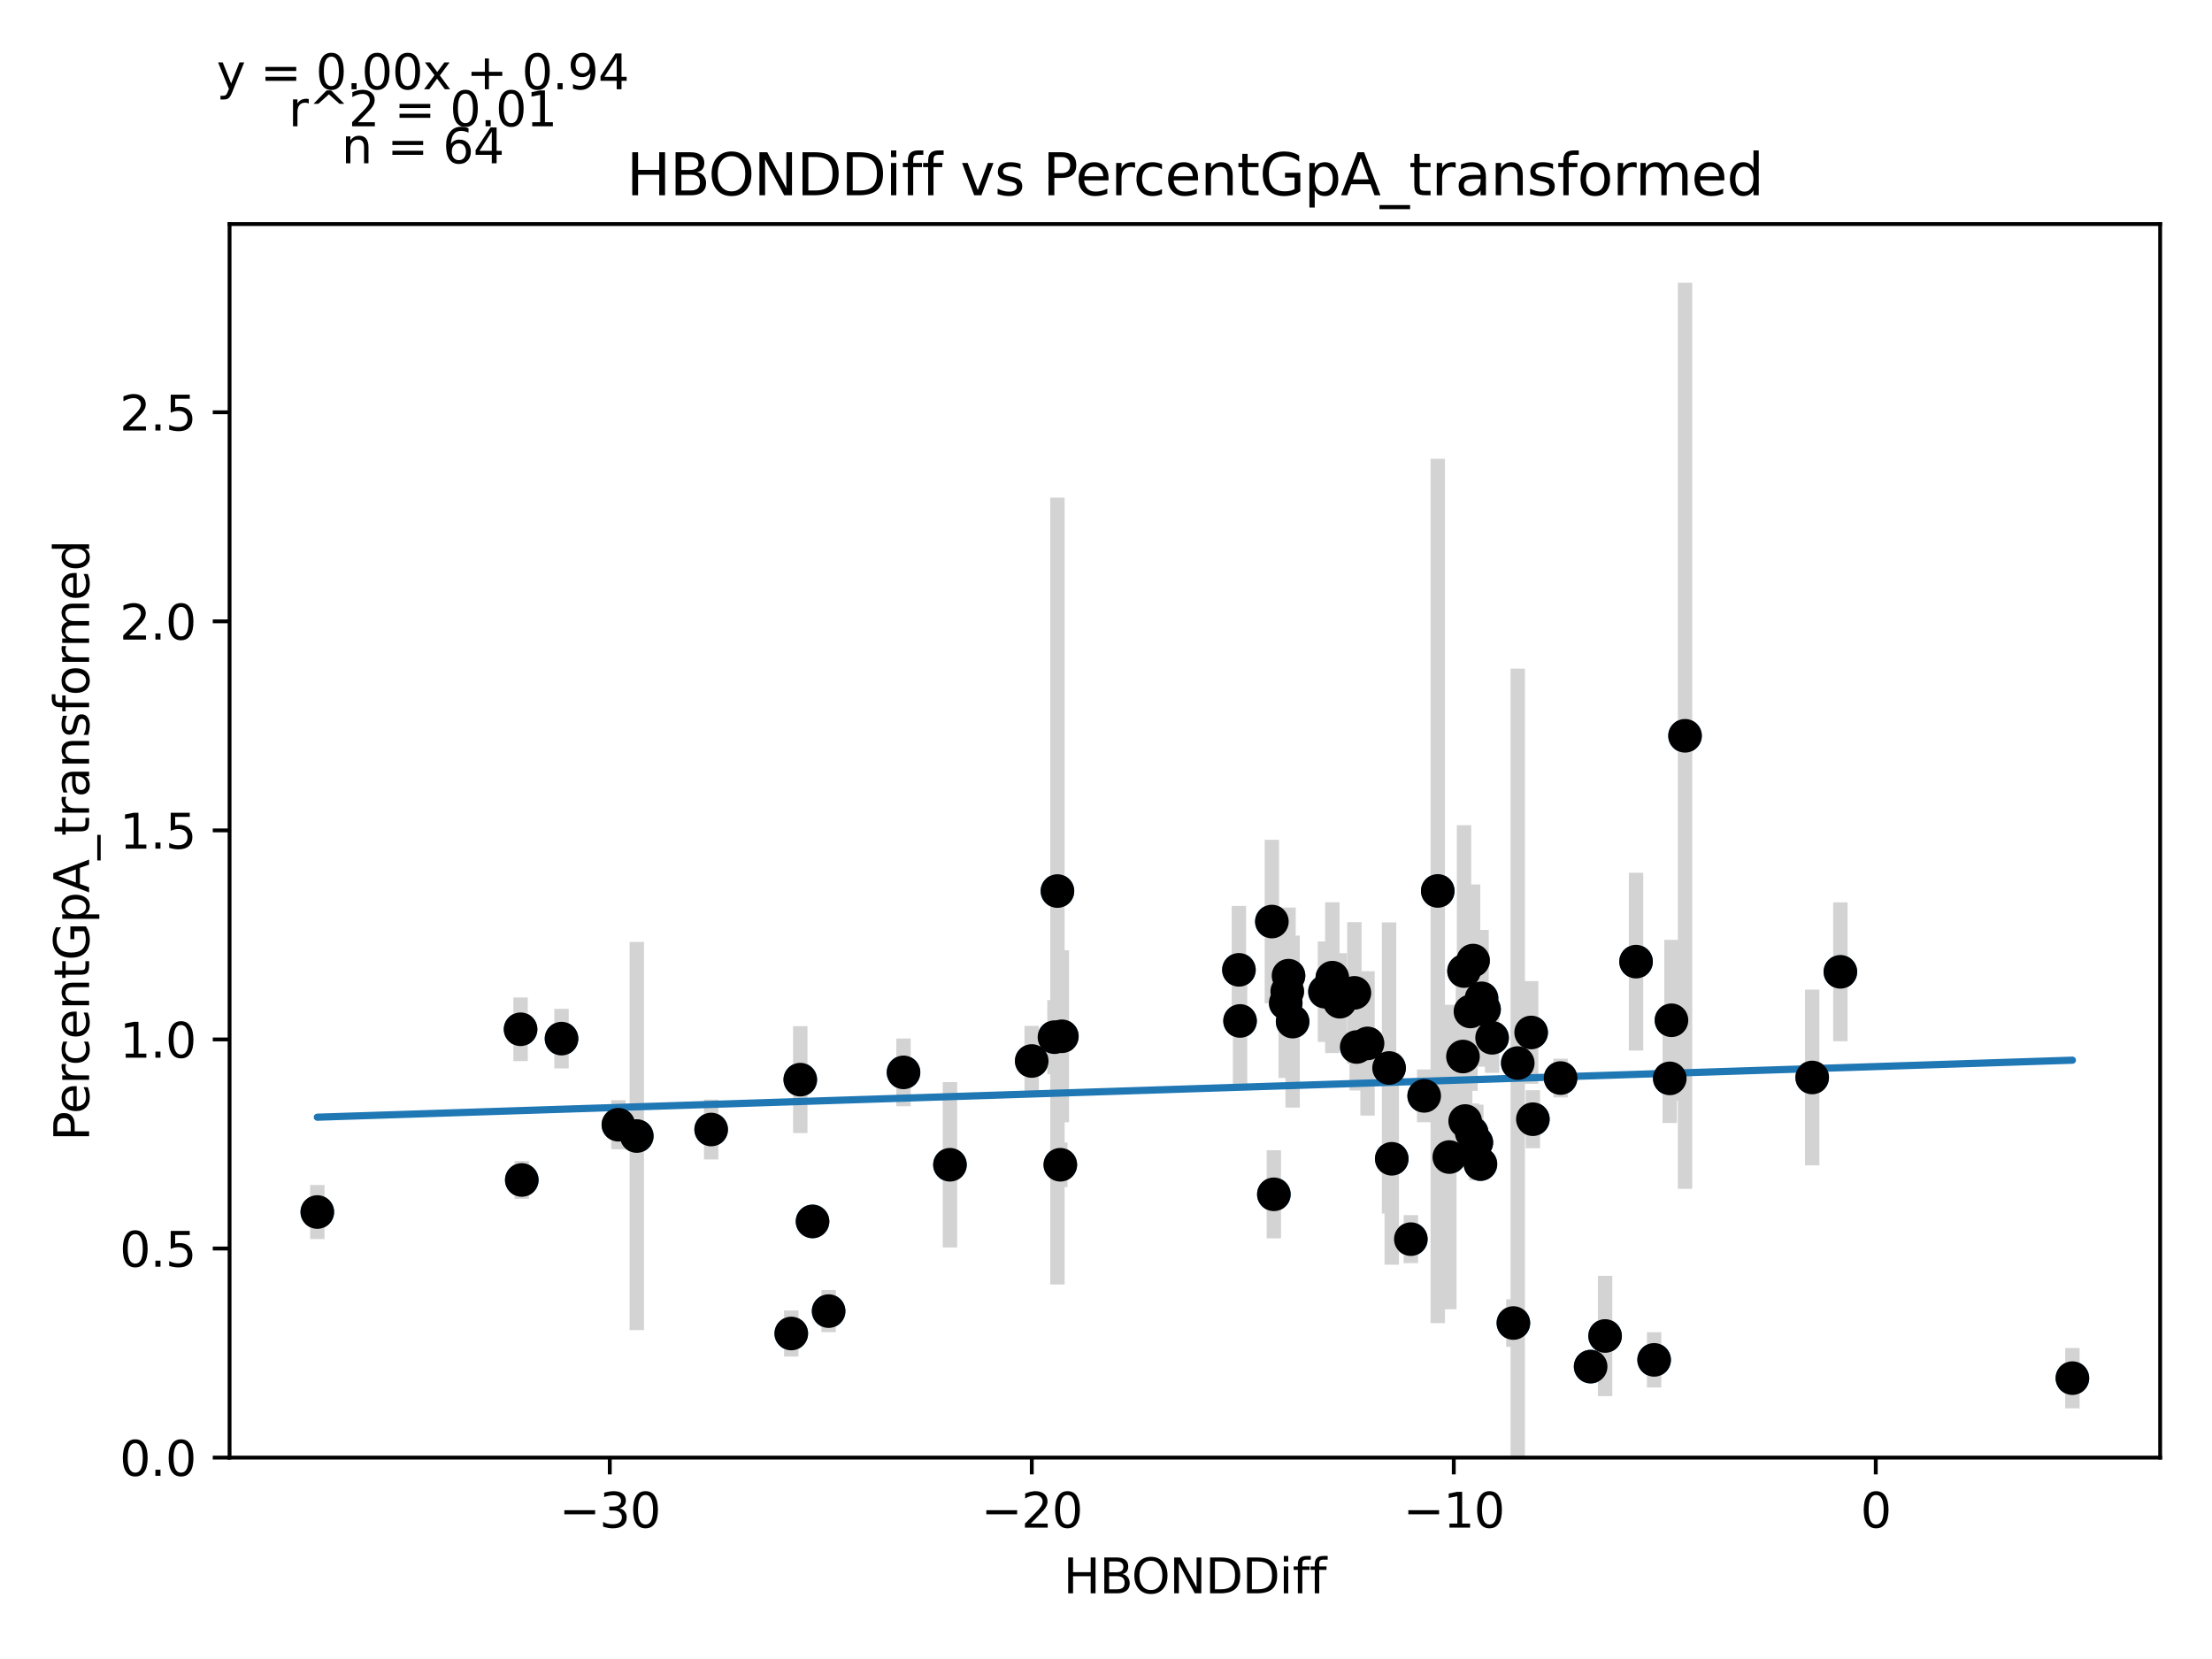 <?xml version="1.0" encoding="utf-8" standalone="no"?>
<!DOCTYPE svg PUBLIC "-//W3C//DTD SVG 1.1//EN"
  "http://www.w3.org/Graphics/SVG/1.1/DTD/svg11.dtd">
<svg xmlns:xlink="http://www.w3.org/1999/xlink" width="460.8pt" height="345.6pt" viewBox="0 0 460.8 345.6" xmlns="http://www.w3.org/2000/svg" version="1.1">
 <defs>
  <style type="text/css">*{stroke-linejoin: round; stroke-linecap: butt}</style>
 </defs>
 <g id="figure_1">
  <g id="patch_1">
   <path d="M 0 345.6 
L 460.8 345.6 
L 460.8 0 
L 0 0 
z
" style="fill: #ffffff"/>
  </g>
  <g id="axes_1">
   <g id="patch_2">
    <path d="M 47.821 303.64 
L 450 303.64 
L 450 46.674 
L 47.821 46.674 
z
" style="fill: #ffffff"/>
   </g>
   <g id="PathCollection_1">
    <defs>
     <path id="m1fd504f252" d="M 0 3 
C 0.796 3 1.559 2.684 2.121 2.121 
C 2.684 1.559 3 0.796 3 0 
C 3 -0.796 2.684 -1.559 2.121 -2.121 
C 1.559 -2.684 0.796 -3 0 -3 
C -0.796 -3 -1.559 -2.684 -2.121 -2.121 
C -2.684 -1.559 -3 -0.796 -3 0 
C -3 0.796 -2.684 1.559 -2.121 2.121 
C -1.559 2.684 -0.796 3 0 3 
z
" style="stroke: #1f77b4"/>
    </defs>
    <g clip-path="url(#p94ed668146)">
     <use xlink:href="#m1fd504f252" x="108.445" y="214.418" style="fill: #1f77b4; stroke: #1f77b4"/>
     <use xlink:href="#m1fd504f252" x="108.696" y="245.809" style="fill: #1f77b4; stroke: #1f77b4"/>
     <use xlink:href="#m1fd504f252" x="258.091" y="202.036" style="fill: #1f77b4; stroke: #1f77b4"/>
     <use xlink:href="#m1fd504f252" x="116.975" y="216.365" style="fill: #1f77b4; stroke: #1f77b4"/>
     <use xlink:href="#m1fd504f252" x="304.763" y="220.093" style="fill: #1f77b4; stroke: #1f77b4"/>
     <use xlink:href="#m1fd504f252" x="268.158" y="206.528" style="fill: #1f77b4; stroke: #1f77b4"/>
     <use xlink:href="#m1fd504f252" x="264.954" y="191.979" style="fill: #1f77b4; stroke: #1f77b4"/>
     <use xlink:href="#m1fd504f252" x="148.149" y="235.299" style="fill: #1f77b4; stroke: #1f77b4"/>
     <use xlink:href="#m1fd504f252" x="265.368" y="248.797" style="fill: #1f77b4; stroke: #1f77b4"/>
     <use xlink:href="#m1fd504f252" x="289.371" y="222.479" style="fill: #1f77b4; stroke: #1f77b4"/>
     <use xlink:href="#m1fd504f252" x="282.146" y="206.83" style="fill: #1f77b4; stroke: #1f77b4"/>
     <use xlink:href="#m1fd504f252" x="66.102" y="252.488" style="fill: #1f77b4; stroke: #1f77b4"/>
     <use xlink:href="#m1fd504f252" x="316.176" y="221.456" style="fill: #1f77b4; stroke: #1f77b4"/>
     <use xlink:href="#m1fd504f252" x="277.549" y="203.664" style="fill: #1f77b4; stroke: #1f77b4"/>
     <use xlink:href="#m1fd504f252" x="164.836" y="277.794" style="fill: #1f77b4; stroke: #1f77b4"/>
     <use xlink:href="#m1fd504f252" x="269.279" y="212.818" style="fill: #1f77b4; stroke: #1f77b4"/>
     <use xlink:href="#m1fd504f252" x="301.92" y="241.035" style="fill: #1f77b4; stroke: #1f77b4"/>
     <use xlink:href="#m1fd504f252" x="219.666" y="216.062" style="fill: #1f77b4; stroke: #1f77b4"/>
     <use xlink:href="#m1fd504f252" x="172.617" y="273.129" style="fill: #1f77b4; stroke: #1f77b4"/>
     <use xlink:href="#m1fd504f252" x="304.982" y="202.288" style="fill: #1f77b4; stroke: #1f77b4"/>
     <use xlink:href="#m1fd504f252" x="299.512" y="185.599" style="fill: #1f77b4; stroke: #1f77b4"/>
     <use xlink:href="#m1fd504f252" x="282.624" y="218.108" style="fill: #1f77b4; stroke: #1f77b4"/>
     <use xlink:href="#m1fd504f252" x="318.967" y="215.085" style="fill: #1f77b4; stroke: #1f77b4"/>
     <use xlink:href="#m1fd504f252" x="309.153" y="210.267" style="fill: #1f77b4; stroke: #1f77b4"/>
     <use xlink:href="#m1fd504f252" x="293.904" y="258.137" style="fill: #1f77b4; stroke: #1f77b4"/>
     <use xlink:href="#m1fd504f252" x="197.893" y="242.642" style="fill: #1f77b4; stroke: #1f77b4"/>
     <use xlink:href="#m1fd504f252" x="347.843" y="224.648" style="fill: #1f77b4; stroke: #1f77b4"/>
     <use xlink:href="#m1fd504f252" x="276.014" y="206.591" style="fill: #1f77b4; stroke: #1f77b4"/>
     <use xlink:href="#m1fd504f252" x="132.652" y="236.657" style="fill: #1f77b4; stroke: #1f77b4"/>
     <use xlink:href="#m1fd504f252" x="296.683" y="228.29" style="fill: #1f77b4; stroke: #1f77b4"/>
     <use xlink:href="#m1fd504f252" x="220.284" y="185.625" style="fill: #1f77b4; stroke: #1f77b4"/>
     <use xlink:href="#m1fd504f252" x="306.322" y="210.708" style="fill: #1f77b4; stroke: #1f77b4"/>
     <use xlink:href="#m1fd504f252" x="267.84" y="208.943" style="fill: #1f77b4; stroke: #1f77b4"/>
     <use xlink:href="#m1fd504f252" x="307.553" y="238.004" style="fill: #1f77b4; stroke: #1f77b4"/>
     <use xlink:href="#m1fd504f252" x="319.326" y="233.152" style="fill: #1f77b4; stroke: #1f77b4"/>
     <use xlink:href="#m1fd504f252" x="188.219" y="223.396" style="fill: #1f77b4; stroke: #1f77b4"/>
     <use xlink:href="#m1fd504f252" x="221.205" y="215.878" style="fill: #1f77b4; stroke: #1f77b4"/>
     <use xlink:href="#m1fd504f252" x="306.871" y="200.101" style="fill: #1f77b4; stroke: #1f77b4"/>
     <use xlink:href="#m1fd504f252" x="279.1" y="208.678" style="fill: #1f77b4; stroke: #1f77b4"/>
     <use xlink:href="#m1fd504f252" x="220.884" y="242.64" style="fill: #1f77b4; stroke: #1f77b4"/>
     <use xlink:href="#m1fd504f252" x="268.423" y="203.251" style="fill: #1f77b4; stroke: #1f77b4"/>
     <use xlink:href="#m1fd504f252" x="334.369" y="278.312" style="fill: #1f77b4; stroke: #1f77b4"/>
     <use xlink:href="#m1fd504f252" x="308.633" y="207.967" style="fill: #1f77b4; stroke: #1f77b4"/>
     <use xlink:href="#m1fd504f252" x="169.266" y="254.448" style="fill: #1f77b4; stroke: #1f77b4"/>
     <use xlink:href="#m1fd504f252" x="289.93" y="241.397" style="fill: #1f77b4; stroke: #1f77b4"/>
     <use xlink:href="#m1fd504f252" x="344.584" y="283.285" style="fill: #1f77b4; stroke: #1f77b4"/>
     <use xlink:href="#m1fd504f252" x="306.583" y="235.964" style="fill: #1f77b4; stroke: #1f77b4"/>
     <use xlink:href="#m1fd504f252" x="214.925" y="221.026" style="fill: #1f77b4; stroke: #1f77b4"/>
     <use xlink:href="#m1fd504f252" x="308.403" y="242.501" style="fill: #1f77b4; stroke: #1f77b4"/>
     <use xlink:href="#m1fd504f252" x="340.82" y="200.328" style="fill: #1f77b4; stroke: #1f77b4"/>
     <use xlink:href="#m1fd504f252" x="305.221" y="233.531" style="fill: #1f77b4; stroke: #1f77b4"/>
     <use xlink:href="#m1fd504f252" x="351.023" y="153.281" style="fill: #1f77b4; stroke: #1f77b4"/>
     <use xlink:href="#m1fd504f252" x="331.359" y="284.687" style="fill: #1f77b4; stroke: #1f77b4"/>
     <use xlink:href="#m1fd504f252" x="348.198" y="212.541" style="fill: #1f77b4; stroke: #1f77b4"/>
     <use xlink:href="#m1fd504f252" x="315.267" y="275.611" style="fill: #1f77b4; stroke: #1f77b4"/>
     <use xlink:href="#m1fd504f252" x="284.885" y="217.361" style="fill: #1f77b4; stroke: #1f77b4"/>
     <use xlink:href="#m1fd504f252" x="166.713" y="224.911" style="fill: #1f77b4; stroke: #1f77b4"/>
     <use xlink:href="#m1fd504f252" x="310.833" y="216.194" style="fill: #1f77b4; stroke: #1f77b4"/>
     <use xlink:href="#m1fd504f252" x="128.823" y="234.3" style="fill: #1f77b4; stroke: #1f77b4"/>
     <use xlink:href="#m1fd504f252" x="377.512" y="224.458" style="fill: #1f77b4; stroke: #1f77b4"/>
     <use xlink:href="#m1fd504f252" x="325.097" y="224.58" style="fill: #1f77b4; stroke: #1f77b4"/>
     <use xlink:href="#m1fd504f252" x="383.384" y="202.446" style="fill: #1f77b4; stroke: #1f77b4"/>
     <use xlink:href="#m1fd504f252" x="431.719" y="287.092" style="fill: #1f77b4; stroke: #1f77b4"/>
     <use xlink:href="#m1fd504f252" x="258.327" y="212.684" style="fill: #1f77b4; stroke: #1f77b4"/>
    </g>
   </g>
   <g id="matplotlib.axis_1">
    <g id="xtick_1">
     <g id="line2d_1">
      <defs>
       <path id="mb0828440a1" d="M 0 0 
L 0 3.5 
" style="stroke: #000000; stroke-width: 0.8"/>
      </defs>
      <g>
       <use xlink:href="#mb0828440a1" x="127.031" y="303.64" style="stroke: #000000; stroke-width: 0.8"/>
      </g>
     </g>
     <g id="text_1">
      <!-- −30 -->
      <g transform="translate(116.478 318.238)scale(0.1 -0.1)">
       <defs>
        <path id="DejaVuSans-2212" d="M 678 2272 
L 4684 2272 
L 4684 1741 
L 678 1741 
L 678 2272 
z
" transform="scale(0.016)"/>
        <path id="DejaVuSans-33" d="M 2597 2516 
Q 3050 2419 3304 2112 
Q 3559 1806 3559 1356 
Q 3559 666 3084 287 
Q 2609 -91 1734 -91 
Q 1441 -91 1130 -33 
Q 819 25 488 141 
L 488 750 
Q 750 597 1062 519 
Q 1375 441 1716 441 
Q 2309 441 2620 675 
Q 2931 909 2931 1356 
Q 2931 1769 2642 2001 
Q 2353 2234 1838 2234 
L 1294 2234 
L 1294 2753 
L 1863 2753 
Q 2328 2753 2575 2939 
Q 2822 3125 2822 3475 
Q 2822 3834 2567 4026 
Q 2313 4219 1838 4219 
Q 1578 4219 1281 4162 
Q 984 4106 628 3988 
L 628 4550 
Q 988 4650 1302 4700 
Q 1616 4750 1894 4750 
Q 2613 4750 3031 4423 
Q 3450 4097 3450 3541 
Q 3450 3153 3228 2886 
Q 3006 2619 2597 2516 
z
" transform="scale(0.016)"/>
        <path id="DejaVuSans-30" d="M 2034 4250 
Q 1547 4250 1301 3770 
Q 1056 3291 1056 2328 
Q 1056 1369 1301 889 
Q 1547 409 2034 409 
Q 2525 409 2770 889 
Q 3016 1369 3016 2328 
Q 3016 3291 2770 3770 
Q 2525 4250 2034 4250 
z
M 2034 4750 
Q 2819 4750 3233 4129 
Q 3647 3509 3647 2328 
Q 3647 1150 3233 529 
Q 2819 -91 2034 -91 
Q 1250 -91 836 529 
Q 422 1150 422 2328 
Q 422 3509 836 4129 
Q 1250 4750 2034 4750 
z
" transform="scale(0.016)"/>
       </defs>
       <use xlink:href="#DejaVuSans-2212"/>
       <use xlink:href="#DejaVuSans-33" x="83.789"/>
       <use xlink:href="#DejaVuSans-30" x="147.412"/>
      </g>
     </g>
    </g>
    <g id="xtick_2">
     <g id="line2d_2">
      <g>
       <use xlink:href="#mb0828440a1" x="214.939" y="303.64" style="stroke: #000000; stroke-width: 0.8"/>
      </g>
     </g>
     <g id="text_2">
      <!-- −20 -->
      <g transform="translate(204.387 318.238)scale(0.1 -0.1)">
       <defs>
        <path id="DejaVuSans-32" d="M 1228 531 
L 3431 531 
L 3431 0 
L 469 0 
L 469 531 
Q 828 903 1448 1529 
Q 2069 2156 2228 2338 
Q 2531 2678 2651 2914 
Q 2772 3150 2772 3378 
Q 2772 3750 2511 3984 
Q 2250 4219 1831 4219 
Q 1534 4219 1204 4116 
Q 875 4013 500 3803 
L 500 4441 
Q 881 4594 1212 4672 
Q 1544 4750 1819 4750 
Q 2544 4750 2975 4387 
Q 3406 4025 3406 3419 
Q 3406 3131 3298 2873 
Q 3191 2616 2906 2266 
Q 2828 2175 2409 1742 
Q 1991 1309 1228 531 
z
" transform="scale(0.016)"/>
       </defs>
       <use xlink:href="#DejaVuSans-2212"/>
       <use xlink:href="#DejaVuSans-32" x="83.789"/>
       <use xlink:href="#DejaVuSans-30" x="147.412"/>
      </g>
     </g>
    </g>
    <g id="xtick_3">
     <g id="line2d_3">
      <g>
       <use xlink:href="#mb0828440a1" x="302.848" y="303.64" style="stroke: #000000; stroke-width: 0.8"/>
      </g>
     </g>
     <g id="text_3">
      <!-- −10 -->
      <g transform="translate(292.295 318.238)scale(0.1 -0.1)">
       <defs>
        <path id="DejaVuSans-31" d="M 794 531 
L 1825 531 
L 1825 4091 
L 703 3866 
L 703 4441 
L 1819 4666 
L 2450 4666 
L 2450 531 
L 3481 531 
L 3481 0 
L 794 0 
L 794 531 
z
" transform="scale(0.016)"/>
       </defs>
       <use xlink:href="#DejaVuSans-2212"/>
       <use xlink:href="#DejaVuSans-31" x="83.789"/>
       <use xlink:href="#DejaVuSans-30" x="147.412"/>
      </g>
     </g>
    </g>
    <g id="xtick_4">
     <g id="line2d_4">
      <g>
       <use xlink:href="#mb0828440a1" x="390.756" y="303.64" style="stroke: #000000; stroke-width: 0.8"/>
      </g>
     </g>
     <g id="text_4">
      <!-- 0 -->
      <g transform="translate(387.575 318.238)scale(0.1 -0.1)">
       <use xlink:href="#DejaVuSans-30"/>
      </g>
     </g>
    </g>
    <g id="text_5">
     <!-- HBONDDiff -->
     <g transform="translate(221.522 331.917)scale(0.1 -0.1)">
      <defs>
       <path id="DejaVuSans-48" d="M 628 4666 
L 1259 4666 
L 1259 2753 
L 3553 2753 
L 3553 4666 
L 4184 4666 
L 4184 0 
L 3553 0 
L 3553 2222 
L 1259 2222 
L 1259 0 
L 628 0 
L 628 4666 
z
" transform="scale(0.016)"/>
       <path id="DejaVuSans-42" d="M 1259 2228 
L 1259 519 
L 2272 519 
Q 2781 519 3026 730 
Q 3272 941 3272 1375 
Q 3272 1813 3026 2020 
Q 2781 2228 2272 2228 
L 1259 2228 
z
M 1259 4147 
L 1259 2741 
L 2194 2741 
Q 2656 2741 2882 2914 
Q 3109 3088 3109 3444 
Q 3109 3797 2882 3972 
Q 2656 4147 2194 4147 
L 1259 4147 
z
M 628 4666 
L 2241 4666 
Q 2963 4666 3353 4366 
Q 3744 4066 3744 3513 
Q 3744 3084 3544 2831 
Q 3344 2578 2956 2516 
Q 3422 2416 3680 2098 
Q 3938 1781 3938 1306 
Q 3938 681 3513 340 
Q 3088 0 2303 0 
L 628 0 
L 628 4666 
z
" transform="scale(0.016)"/>
       <path id="DejaVuSans-4f" d="M 2522 4238 
Q 1834 4238 1429 3725 
Q 1025 3213 1025 2328 
Q 1025 1447 1429 934 
Q 1834 422 2522 422 
Q 3209 422 3611 934 
Q 4013 1447 4013 2328 
Q 4013 3213 3611 3725 
Q 3209 4238 2522 4238 
z
M 2522 4750 
Q 3503 4750 4090 4092 
Q 4678 3434 4678 2328 
Q 4678 1225 4090 567 
Q 3503 -91 2522 -91 
Q 1538 -91 948 565 
Q 359 1222 359 2328 
Q 359 3434 948 4092 
Q 1538 4750 2522 4750 
z
" transform="scale(0.016)"/>
       <path id="DejaVuSans-4e" d="M 628 4666 
L 1478 4666 
L 3547 763 
L 3547 4666 
L 4159 4666 
L 4159 0 
L 3309 0 
L 1241 3903 
L 1241 0 
L 628 0 
L 628 4666 
z
" transform="scale(0.016)"/>
       <path id="DejaVuSans-44" d="M 1259 4147 
L 1259 519 
L 2022 519 
Q 2988 519 3436 956 
Q 3884 1394 3884 2338 
Q 3884 3275 3436 3711 
Q 2988 4147 2022 4147 
L 1259 4147 
z
M 628 4666 
L 1925 4666 
Q 3281 4666 3915 4102 
Q 4550 3538 4550 2338 
Q 4550 1131 3912 565 
Q 3275 0 1925 0 
L 628 0 
L 628 4666 
z
" transform="scale(0.016)"/>
       <path id="DejaVuSans-69" d="M 603 3500 
L 1178 3500 
L 1178 0 
L 603 0 
L 603 3500 
z
M 603 4863 
L 1178 4863 
L 1178 4134 
L 603 4134 
L 603 4863 
z
" transform="scale(0.016)"/>
       <path id="DejaVuSans-66" d="M 2375 4863 
L 2375 4384 
L 1825 4384 
Q 1516 4384 1395 4259 
Q 1275 4134 1275 3809 
L 1275 3500 
L 2222 3500 
L 2222 3053 
L 1275 3053 
L 1275 0 
L 697 0 
L 697 3053 
L 147 3053 
L 147 3500 
L 697 3500 
L 697 3744 
Q 697 4328 969 4595 
Q 1241 4863 1831 4863 
L 2375 4863 
z
" transform="scale(0.016)"/>
      </defs>
      <use xlink:href="#DejaVuSans-48"/>
      <use xlink:href="#DejaVuSans-42" x="75.195"/>
      <use xlink:href="#DejaVuSans-4f" x="142.049"/>
      <use xlink:href="#DejaVuSans-4e" x="220.76"/>
      <use xlink:href="#DejaVuSans-44" x="295.564"/>
      <use xlink:href="#DejaVuSans-44" x="372.566"/>
      <use xlink:href="#DejaVuSans-69" x="449.568"/>
      <use xlink:href="#DejaVuSans-66" x="477.352"/>
      <use xlink:href="#DejaVuSans-66" x="512.557"/>
     </g>
    </g>
   </g>
   <g id="matplotlib.axis_2">
    <g id="ytick_1">
     <g id="line2d_5">
      <defs>
       <path id="m1f5f74f9d4" d="M 0 0 
L -3.5 0 
" style="stroke: #000000; stroke-width: 0.8"/>
      </defs>
      <g>
       <use xlink:href="#m1f5f74f9d4" x="47.821" y="303.64" style="stroke: #000000; stroke-width: 0.8"/>
      </g>
     </g>
     <g id="text_6">
      <!-- 0.0 -->
      <g transform="translate(24.918 307.439)scale(0.1 -0.1)">
       <defs>
        <path id="DejaVuSans-2e" d="M 684 794 
L 1344 794 
L 1344 0 
L 684 0 
L 684 794 
z
" transform="scale(0.016)"/>
       </defs>
       <use xlink:href="#DejaVuSans-30"/>
       <use xlink:href="#DejaVuSans-2e" x="63.623"/>
       <use xlink:href="#DejaVuSans-30" x="95.41"/>
      </g>
     </g>
    </g>
    <g id="ytick_2">
     <g id="line2d_6">
      <g>
       <use xlink:href="#m1f5f74f9d4" x="47.821" y="260.088" style="stroke: #000000; stroke-width: 0.8"/>
      </g>
     </g>
     <g id="text_7">
      <!-- 0.5 -->
      <g transform="translate(24.918 263.888)scale(0.1 -0.1)">
       <defs>
        <path id="DejaVuSans-35" d="M 691 4666 
L 3169 4666 
L 3169 4134 
L 1269 4134 
L 1269 2991 
Q 1406 3038 1543 3061 
Q 1681 3084 1819 3084 
Q 2600 3084 3056 2656 
Q 3513 2228 3513 1497 
Q 3513 744 3044 326 
Q 2575 -91 1722 -91 
Q 1428 -91 1123 -41 
Q 819 9 494 109 
L 494 744 
Q 775 591 1075 516 
Q 1375 441 1709 441 
Q 2250 441 2565 725 
Q 2881 1009 2881 1497 
Q 2881 1984 2565 2268 
Q 2250 2553 1709 2553 
Q 1456 2553 1204 2497 
Q 953 2441 691 2322 
L 691 4666 
z
" transform="scale(0.016)"/>
       </defs>
       <use xlink:href="#DejaVuSans-30"/>
       <use xlink:href="#DejaVuSans-2e" x="63.623"/>
       <use xlink:href="#DejaVuSans-35" x="95.41"/>
      </g>
     </g>
    </g>
    <g id="ytick_3">
     <g id="line2d_7">
      <g>
       <use xlink:href="#m1f5f74f9d4" x="47.821" y="216.537" style="stroke: #000000; stroke-width: 0.8"/>
      </g>
     </g>
     <g id="text_8">
      <!-- 1.0 -->
      <g transform="translate(24.918 220.336)scale(0.1 -0.1)">
       <use xlink:href="#DejaVuSans-31"/>
       <use xlink:href="#DejaVuSans-2e" x="63.623"/>
       <use xlink:href="#DejaVuSans-30" x="95.41"/>
      </g>
     </g>
    </g>
    <g id="ytick_4">
     <g id="line2d_8">
      <g>
       <use xlink:href="#m1f5f74f9d4" x="47.821" y="172.985" style="stroke: #000000; stroke-width: 0.8"/>
      </g>
     </g>
     <g id="text_9">
      <!-- 1.5 -->
      <g transform="translate(24.918 176.784)scale(0.1 -0.1)">
       <use xlink:href="#DejaVuSans-31"/>
       <use xlink:href="#DejaVuSans-2e" x="63.623"/>
       <use xlink:href="#DejaVuSans-35" x="95.41"/>
      </g>
     </g>
    </g>
    <g id="ytick_5">
     <g id="line2d_9">
      <g>
       <use xlink:href="#m1f5f74f9d4" x="47.821" y="129.433" style="stroke: #000000; stroke-width: 0.8"/>
      </g>
     </g>
     <g id="text_10">
      <!-- 2.0 -->
      <g transform="translate(24.918 133.233)scale(0.1 -0.1)">
       <use xlink:href="#DejaVuSans-32"/>
       <use xlink:href="#DejaVuSans-2e" x="63.623"/>
       <use xlink:href="#DejaVuSans-30" x="95.41"/>
      </g>
     </g>
    </g>
    <g id="ytick_6">
     <g id="line2d_10">
      <g>
       <use xlink:href="#m1f5f74f9d4" x="47.821" y="85.882" style="stroke: #000000; stroke-width: 0.8"/>
      </g>
     </g>
     <g id="text_11">
      <!-- 2.5 -->
      <g transform="translate(24.918 89.681)scale(0.1 -0.1)">
       <use xlink:href="#DejaVuSans-32"/>
       <use xlink:href="#DejaVuSans-2e" x="63.623"/>
       <use xlink:href="#DejaVuSans-35" x="95.41"/>
      </g>
     </g>
    </g>
    <g id="text_12">
     <!-- PercentGpA_transformed -->
     <g transform="translate(18.56 237.695)rotate(-90)scale(0.1 -0.1)">
      <defs>
       <path id="DejaVuSans-50" d="M 1259 4147 
L 1259 2394 
L 2053 2394 
Q 2494 2394 2734 2622 
Q 2975 2850 2975 3272 
Q 2975 3691 2734 3919 
Q 2494 4147 2053 4147 
L 1259 4147 
z
M 628 4666 
L 2053 4666 
Q 2838 4666 3239 4311 
Q 3641 3956 3641 3272 
Q 3641 2581 3239 2228 
Q 2838 1875 2053 1875 
L 1259 1875 
L 1259 0 
L 628 0 
L 628 4666 
z
" transform="scale(0.016)"/>
       <path id="DejaVuSans-65" d="M 3597 1894 
L 3597 1613 
L 953 1613 
Q 991 1019 1311 708 
Q 1631 397 2203 397 
Q 2534 397 2845 478 
Q 3156 559 3463 722 
L 3463 178 
Q 3153 47 2828 -22 
Q 2503 -91 2169 -91 
Q 1331 -91 842 396 
Q 353 884 353 1716 
Q 353 2575 817 3079 
Q 1281 3584 2069 3584 
Q 2775 3584 3186 3129 
Q 3597 2675 3597 1894 
z
M 3022 2063 
Q 3016 2534 2758 2815 
Q 2500 3097 2075 3097 
Q 1594 3097 1305 2825 
Q 1016 2553 972 2059 
L 3022 2063 
z
" transform="scale(0.016)"/>
       <path id="DejaVuSans-72" d="M 2631 2963 
Q 2534 3019 2420 3045 
Q 2306 3072 2169 3072 
Q 1681 3072 1420 2755 
Q 1159 2438 1159 1844 
L 1159 0 
L 581 0 
L 581 3500 
L 1159 3500 
L 1159 2956 
Q 1341 3275 1631 3429 
Q 1922 3584 2338 3584 
Q 2397 3584 2469 3576 
Q 2541 3569 2628 3553 
L 2631 2963 
z
" transform="scale(0.016)"/>
       <path id="DejaVuSans-63" d="M 3122 3366 
L 3122 2828 
Q 2878 2963 2633 3030 
Q 2388 3097 2138 3097 
Q 1578 3097 1268 2742 
Q 959 2388 959 1747 
Q 959 1106 1268 751 
Q 1578 397 2138 397 
Q 2388 397 2633 464 
Q 2878 531 3122 666 
L 3122 134 
Q 2881 22 2623 -34 
Q 2366 -91 2075 -91 
Q 1284 -91 818 406 
Q 353 903 353 1747 
Q 353 2603 823 3093 
Q 1294 3584 2113 3584 
Q 2378 3584 2631 3529 
Q 2884 3475 3122 3366 
z
" transform="scale(0.016)"/>
       <path id="DejaVuSans-6e" d="M 3513 2113 
L 3513 0 
L 2938 0 
L 2938 2094 
Q 2938 2591 2744 2837 
Q 2550 3084 2163 3084 
Q 1697 3084 1428 2787 
Q 1159 2491 1159 1978 
L 1159 0 
L 581 0 
L 581 3500 
L 1159 3500 
L 1159 2956 
Q 1366 3272 1645 3428 
Q 1925 3584 2291 3584 
Q 2894 3584 3203 3211 
Q 3513 2838 3513 2113 
z
" transform="scale(0.016)"/>
       <path id="DejaVuSans-74" d="M 1172 4494 
L 1172 3500 
L 2356 3500 
L 2356 3053 
L 1172 3053 
L 1172 1153 
Q 1172 725 1289 603 
Q 1406 481 1766 481 
L 2356 481 
L 2356 0 
L 1766 0 
Q 1100 0 847 248 
Q 594 497 594 1153 
L 594 3053 
L 172 3053 
L 172 3500 
L 594 3500 
L 594 4494 
L 1172 4494 
z
" transform="scale(0.016)"/>
       <path id="DejaVuSans-47" d="M 3809 666 
L 3809 1919 
L 2778 1919 
L 2778 2438 
L 4434 2438 
L 4434 434 
Q 4069 175 3628 42 
Q 3188 -91 2688 -91 
Q 1594 -91 976 548 
Q 359 1188 359 2328 
Q 359 3472 976 4111 
Q 1594 4750 2688 4750 
Q 3144 4750 3555 4637 
Q 3966 4525 4313 4306 
L 4313 3634 
Q 3963 3931 3569 4081 
Q 3175 4231 2741 4231 
Q 1884 4231 1454 3753 
Q 1025 3275 1025 2328 
Q 1025 1384 1454 906 
Q 1884 428 2741 428 
Q 3075 428 3337 486 
Q 3600 544 3809 666 
z
" transform="scale(0.016)"/>
       <path id="DejaVuSans-70" d="M 1159 525 
L 1159 -1331 
L 581 -1331 
L 581 3500 
L 1159 3500 
L 1159 2969 
Q 1341 3281 1617 3432 
Q 1894 3584 2278 3584 
Q 2916 3584 3314 3078 
Q 3713 2572 3713 1747 
Q 3713 922 3314 415 
Q 2916 -91 2278 -91 
Q 1894 -91 1617 61 
Q 1341 213 1159 525 
z
M 3116 1747 
Q 3116 2381 2855 2742 
Q 2594 3103 2138 3103 
Q 1681 3103 1420 2742 
Q 1159 2381 1159 1747 
Q 1159 1113 1420 752 
Q 1681 391 2138 391 
Q 2594 391 2855 752 
Q 3116 1113 3116 1747 
z
" transform="scale(0.016)"/>
       <path id="DejaVuSans-41" d="M 2188 4044 
L 1331 1722 
L 3047 1722 
L 2188 4044 
z
M 1831 4666 
L 2547 4666 
L 4325 0 
L 3669 0 
L 3244 1197 
L 1141 1197 
L 716 0 
L 50 0 
L 1831 4666 
z
" transform="scale(0.016)"/>
       <path id="DejaVuSans-5f" d="M 3263 -1063 
L 3263 -1509 
L -63 -1509 
L -63 -1063 
L 3263 -1063 
z
" transform="scale(0.016)"/>
       <path id="DejaVuSans-61" d="M 2194 1759 
Q 1497 1759 1228 1600 
Q 959 1441 959 1056 
Q 959 750 1161 570 
Q 1363 391 1709 391 
Q 2188 391 2477 730 
Q 2766 1069 2766 1631 
L 2766 1759 
L 2194 1759 
z
M 3341 1997 
L 3341 0 
L 2766 0 
L 2766 531 
Q 2569 213 2275 61 
Q 1981 -91 1556 -91 
Q 1019 -91 701 211 
Q 384 513 384 1019 
Q 384 1609 779 1909 
Q 1175 2209 1959 2209 
L 2766 2209 
L 2766 2266 
Q 2766 2663 2505 2880 
Q 2244 3097 1772 3097 
Q 1472 3097 1187 3025 
Q 903 2953 641 2809 
L 641 3341 
Q 956 3463 1253 3523 
Q 1550 3584 1831 3584 
Q 2591 3584 2966 3190 
Q 3341 2797 3341 1997 
z
" transform="scale(0.016)"/>
       <path id="DejaVuSans-73" d="M 2834 3397 
L 2834 2853 
Q 2591 2978 2328 3040 
Q 2066 3103 1784 3103 
Q 1356 3103 1142 2972 
Q 928 2841 928 2578 
Q 928 2378 1081 2264 
Q 1234 2150 1697 2047 
L 1894 2003 
Q 2506 1872 2764 1633 
Q 3022 1394 3022 966 
Q 3022 478 2636 193 
Q 2250 -91 1575 -91 
Q 1294 -91 989 -36 
Q 684 19 347 128 
L 347 722 
Q 666 556 975 473 
Q 1284 391 1588 391 
Q 1994 391 2212 530 
Q 2431 669 2431 922 
Q 2431 1156 2273 1281 
Q 2116 1406 1581 1522 
L 1381 1569 
Q 847 1681 609 1914 
Q 372 2147 372 2553 
Q 372 3047 722 3315 
Q 1072 3584 1716 3584 
Q 2034 3584 2315 3537 
Q 2597 3491 2834 3397 
z
" transform="scale(0.016)"/>
       <path id="DejaVuSans-6f" d="M 1959 3097 
Q 1497 3097 1228 2736 
Q 959 2375 959 1747 
Q 959 1119 1226 758 
Q 1494 397 1959 397 
Q 2419 397 2687 759 
Q 2956 1122 2956 1747 
Q 2956 2369 2687 2733 
Q 2419 3097 1959 3097 
z
M 1959 3584 
Q 2709 3584 3137 3096 
Q 3566 2609 3566 1747 
Q 3566 888 3137 398 
Q 2709 -91 1959 -91 
Q 1206 -91 779 398 
Q 353 888 353 1747 
Q 353 2609 779 3096 
Q 1206 3584 1959 3584 
z
" transform="scale(0.016)"/>
       <path id="DejaVuSans-6d" d="M 3328 2828 
Q 3544 3216 3844 3400 
Q 4144 3584 4550 3584 
Q 5097 3584 5394 3201 
Q 5691 2819 5691 2113 
L 5691 0 
L 5113 0 
L 5113 2094 
Q 5113 2597 4934 2840 
Q 4756 3084 4391 3084 
Q 3944 3084 3684 2787 
Q 3425 2491 3425 1978 
L 3425 0 
L 2847 0 
L 2847 2094 
Q 2847 2600 2669 2842 
Q 2491 3084 2119 3084 
Q 1678 3084 1418 2786 
Q 1159 2488 1159 1978 
L 1159 0 
L 581 0 
L 581 3500 
L 1159 3500 
L 1159 2956 
Q 1356 3278 1631 3431 
Q 1906 3584 2284 3584 
Q 2666 3584 2933 3390 
Q 3200 3197 3328 2828 
z
" transform="scale(0.016)"/>
       <path id="DejaVuSans-64" d="M 2906 2969 
L 2906 4863 
L 3481 4863 
L 3481 0 
L 2906 0 
L 2906 525 
Q 2725 213 2448 61 
Q 2172 -91 1784 -91 
Q 1150 -91 751 415 
Q 353 922 353 1747 
Q 353 2572 751 3078 
Q 1150 3584 1784 3584 
Q 2172 3584 2448 3432 
Q 2725 3281 2906 2969 
z
M 947 1747 
Q 947 1113 1208 752 
Q 1469 391 1925 391 
Q 2381 391 2643 752 
Q 2906 1113 2906 1747 
Q 2906 2381 2643 2742 
Q 2381 3103 1925 3103 
Q 1469 3103 1208 2742 
Q 947 2381 947 1747 
z
" transform="scale(0.016)"/>
      </defs>
      <use xlink:href="#DejaVuSans-50"/>
      <use xlink:href="#DejaVuSans-65" x="56.678"/>
      <use xlink:href="#DejaVuSans-72" x="118.201"/>
      <use xlink:href="#DejaVuSans-63" x="157.064"/>
      <use xlink:href="#DejaVuSans-65" x="212.045"/>
      <use xlink:href="#DejaVuSans-6e" x="273.568"/>
      <use xlink:href="#DejaVuSans-74" x="336.947"/>
      <use xlink:href="#DejaVuSans-47" x="376.156"/>
      <use xlink:href="#DejaVuSans-70" x="453.646"/>
      <use xlink:href="#DejaVuSans-41" x="517.123"/>
      <use xlink:href="#DejaVuSans-5f" x="585.531"/>
      <use xlink:href="#DejaVuSans-74" x="635.531"/>
      <use xlink:href="#DejaVuSans-72" x="674.74"/>
      <use xlink:href="#DejaVuSans-61" x="715.854"/>
      <use xlink:href="#DejaVuSans-6e" x="777.133"/>
      <use xlink:href="#DejaVuSans-73" x="840.512"/>
      <use xlink:href="#DejaVuSans-66" x="892.611"/>
      <use xlink:href="#DejaVuSans-6f" x="927.816"/>
      <use xlink:href="#DejaVuSans-72" x="988.998"/>
      <use xlink:href="#DejaVuSans-6d" x="1028.361"/>
      <use xlink:href="#DejaVuSans-65" x="1125.773"/>
      <use xlink:href="#DejaVuSans-64" x="1187.297"/>
     </g>
    </g>
   </g>
   <g id="LineCollection_1">
    <path d="M 108.445 221.045 
L 108.445 207.79 
" clip-path="url(#p94ed668146)" style="fill: none; stroke: #d3d3d3; stroke-width: 3"/>
    <path d="M 108.696 249.736 
L 108.696 241.881 
" clip-path="url(#p94ed668146)" style="fill: none; stroke: #d3d3d3; stroke-width: 3"/>
    <path d="M 258.091 215.353 
L 258.091 188.719 
" clip-path="url(#p94ed668146)" style="fill: none; stroke: #d3d3d3; stroke-width: 3"/>
    <path d="M 116.975 222.568 
L 116.975 210.162 
" clip-path="url(#p94ed668146)" style="fill: none; stroke: #d3d3d3; stroke-width: 3"/>
    <path d="M 304.763 237.368 
L 304.763 202.818 
" clip-path="url(#p94ed668146)" style="fill: none; stroke: #d3d3d3; stroke-width: 3"/>
    <path d="M 268.158 213.749 
L 268.158 199.306 
" clip-path="url(#p94ed668146)" style="fill: none; stroke: #d3d3d3; stroke-width: 3"/>
    <path d="M 264.954 209.012 
L 264.954 174.945 
" clip-path="url(#p94ed668146)" style="fill: none; stroke: #d3d3d3; stroke-width: 3"/>
    <path d="M 148.149 241.538 
L 148.149 229.06 
" clip-path="url(#p94ed668146)" style="fill: none; stroke: #d3d3d3; stroke-width: 3"/>
    <path d="M 265.368 257.976 
L 265.368 239.618 
" clip-path="url(#p94ed668146)" style="fill: none; stroke: #d3d3d3; stroke-width: 3"/>
    <path d="M 289.371 252.816 
L 289.371 192.142 
" clip-path="url(#p94ed668146)" style="fill: none; stroke: #d3d3d3; stroke-width: 3"/>
    <path d="M 282.146 221.557 
L 282.146 192.104 
" clip-path="url(#p94ed668146)" style="fill: none; stroke: #d3d3d3; stroke-width: 3"/>
    <path d="M 66.102 258.124 
L 66.102 246.853 
" clip-path="url(#p94ed668146)" style="fill: none; stroke: #d3d3d3; stroke-width: 3"/>
    <path d="M 316.176 303.623 
L 316.176 139.289 
" clip-path="url(#p94ed668146)" style="fill: none; stroke: #d3d3d3; stroke-width: 3"/>
    <path d="M 277.549 219.371 
L 277.549 187.958 
" clip-path="url(#p94ed668146)" style="fill: none; stroke: #d3d3d3; stroke-width: 3"/>
    <path d="M 164.836 282.6 
L 164.836 272.988 
" clip-path="url(#p94ed668146)" style="fill: none; stroke: #d3d3d3; stroke-width: 3"/>
    <path d="M 269.279 230.736 
L 269.279 194.901 
" clip-path="url(#p94ed668146)" style="fill: none; stroke: #d3d3d3; stroke-width: 3"/>
    <path d="M 301.92 272.75 
L 301.92 209.32 
" clip-path="url(#p94ed668146)" style="fill: none; stroke: #d3d3d3; stroke-width: 3"/>
    <path d="M 219.666 223.792 
L 219.666 208.332 
" clip-path="url(#p94ed668146)" style="fill: none; stroke: #d3d3d3; stroke-width: 3"/>
    <path d="M 172.617 277.515 
L 172.617 268.743 
" clip-path="url(#p94ed668146)" style="fill: none; stroke: #d3d3d3; stroke-width: 3"/>
    <path d="M 304.982 232.67 
L 304.982 171.907 
" clip-path="url(#p94ed668146)" style="fill: none; stroke: #d3d3d3; stroke-width: 3"/>
    <path d="M 299.512 275.627 
L 299.512 95.57 
" clip-path="url(#p94ed668146)" style="fill: none; stroke: #d3d3d3; stroke-width: 3"/>
    <path d="M 282.624 227.162 
L 282.624 209.054 
" clip-path="url(#p94ed668146)" style="fill: none; stroke: #d3d3d3; stroke-width: 3"/>
    <path d="M 318.967 225.78 
L 318.967 204.389 
" clip-path="url(#p94ed668146)" style="fill: none; stroke: #d3d3d3; stroke-width: 3"/>
    <path d="M 309.153 212.967 
L 309.153 207.566 
" clip-path="url(#p94ed668146)" style="fill: none; stroke: #d3d3d3; stroke-width: 3"/>
    <path d="M 293.904 263.141 
L 293.904 253.132 
" clip-path="url(#p94ed668146)" style="fill: none; stroke: #d3d3d3; stroke-width: 3"/>
    <path d="M 197.893 259.865 
L 197.893 225.42 
" clip-path="url(#p94ed668146)" style="fill: none; stroke: #d3d3d3; stroke-width: 3"/>
    <path d="M 347.843 233.937 
L 347.843 215.36 
" clip-path="url(#p94ed668146)" style="fill: none; stroke: #d3d3d3; stroke-width: 3"/>
    <path d="M 276.014 217.061 
L 276.014 196.12 
" clip-path="url(#p94ed668146)" style="fill: none; stroke: #d3d3d3; stroke-width: 3"/>
    <path d="M 132.652 277.085 
L 132.652 196.229 
" clip-path="url(#p94ed668146)" style="fill: none; stroke: #d3d3d3; stroke-width: 3"/>
    <path d="M 296.683 233.78 
L 296.683 222.799 
" clip-path="url(#p94ed668146)" style="fill: none; stroke: #d3d3d3; stroke-width: 3"/>
    <path d="M 220.284 267.588 
L 220.284 103.662 
" clip-path="url(#p94ed668146)" style="fill: none; stroke: #d3d3d3; stroke-width: 3"/>
    <path d="M 306.322 227.237 
L 306.322 194.178 
" clip-path="url(#p94ed668146)" style="fill: none; stroke: #d3d3d3; stroke-width: 3"/>
    <path d="M 267.84 224.564 
L 267.84 193.323 
" clip-path="url(#p94ed668146)" style="fill: none; stroke: #d3d3d3; stroke-width: 3"/>
    <path d="M 307.553 245.893 
L 307.553 230.115 
" clip-path="url(#p94ed668146)" style="fill: none; stroke: #d3d3d3; stroke-width: 3"/>
    <path d="M 319.326 239.194 
L 319.326 227.109 
" clip-path="url(#p94ed668146)" style="fill: none; stroke: #d3d3d3; stroke-width: 3"/>
    <path d="M 188.219 230.45 
L 188.219 216.341 
" clip-path="url(#p94ed668146)" style="fill: none; stroke: #d3d3d3; stroke-width: 3"/>
    <path d="M 221.205 233.792 
L 221.205 197.965 
" clip-path="url(#p94ed668146)" style="fill: none; stroke: #d3d3d3; stroke-width: 3"/>
    <path d="M 306.871 215.957 
L 306.871 184.245 
" clip-path="url(#p94ed668146)" style="fill: none; stroke: #d3d3d3; stroke-width: 3"/>
    <path d="M 279.1 218.8 
L 279.1 198.557 
" clip-path="url(#p94ed668146)" style="fill: none; stroke: #d3d3d3; stroke-width: 3"/>
    <path d="M 220.884 247.285 
L 220.884 237.994 
" clip-path="url(#p94ed668146)" style="fill: none; stroke: #d3d3d3; stroke-width: 3"/>
    <path d="M 268.423 217.44 
L 268.423 189.063 
" clip-path="url(#p94ed668146)" style="fill: none; stroke: #d3d3d3; stroke-width: 3"/>
    <path d="M 334.369 290.845 
L 334.369 265.778 
" clip-path="url(#p94ed668146)" style="fill: none; stroke: #d3d3d3; stroke-width: 3"/>
    <path d="M 308.633 222.219 
L 308.633 193.716 
" clip-path="url(#p94ed668146)" style="fill: none; stroke: #d3d3d3; stroke-width: 3"/>
    <path d="M 169.266 255.512 
L 169.266 253.383 
" clip-path="url(#p94ed668146)" style="fill: none; stroke: #d3d3d3; stroke-width: 3"/>
    <path d="M 289.93 263.454 
L 289.93 219.341 
" clip-path="url(#p94ed668146)" style="fill: none; stroke: #d3d3d3; stroke-width: 3"/>
    <path d="M 344.584 289.041 
L 344.584 277.529 
" clip-path="url(#p94ed668146)" style="fill: none; stroke: #d3d3d3; stroke-width: 3"/>
    <path d="M 306.583 242.06 
L 306.583 229.868 
" clip-path="url(#p94ed668146)" style="fill: none; stroke: #d3d3d3; stroke-width: 3"/>
    <path d="M 214.925 228.339 
L 214.925 213.713 
" clip-path="url(#p94ed668146)" style="fill: none; stroke: #d3d3d3; stroke-width: 3"/>
    <path d="M 308.403 243.28 
L 308.403 241.723 
" clip-path="url(#p94ed668146)" style="fill: none; stroke: #d3d3d3; stroke-width: 3"/>
    <path d="M 340.82 218.847 
L 340.82 181.808 
" clip-path="url(#p94ed668146)" style="fill: none; stroke: #d3d3d3; stroke-width: 3"/>
    <path d="M 305.221 240.067 
L 305.221 226.994 
" clip-path="url(#p94ed668146)" style="fill: none; stroke: #d3d3d3; stroke-width: 3"/>
    <path d="M 351.023 247.652 
L 351.023 58.909 
" clip-path="url(#p94ed668146)" style="fill: none; stroke: #d3d3d3; stroke-width: 3"/>
    <path d="M 331.359 287.316 
L 331.359 282.059 
" clip-path="url(#p94ed668146)" style="fill: none; stroke: #d3d3d3; stroke-width: 3"/>
    <path d="M 348.198 229.298 
L 348.198 195.784 
" clip-path="url(#p94ed668146)" style="fill: none; stroke: #d3d3d3; stroke-width: 3"/>
    <path d="M 315.267 280.571 
L 315.267 270.65 
" clip-path="url(#p94ed668146)" style="fill: none; stroke: #d3d3d3; stroke-width: 3"/>
    <path d="M 284.885 232.403 
L 284.885 202.319 
" clip-path="url(#p94ed668146)" style="fill: none; stroke: #d3d3d3; stroke-width: 3"/>
    <path d="M 166.713 236.046 
L 166.713 213.777 
" clip-path="url(#p94ed668146)" style="fill: none; stroke: #d3d3d3; stroke-width: 3"/>
    <path d="M 310.833 223.493 
L 310.833 208.896 
" clip-path="url(#p94ed668146)" style="fill: none; stroke: #d3d3d3; stroke-width: 3"/>
    <path d="M 128.823 239.411 
L 128.823 229.189 
" clip-path="url(#p94ed668146)" style="fill: none; stroke: #d3d3d3; stroke-width: 3"/>
    <path d="M 377.512 242.766 
L 377.512 206.15 
" clip-path="url(#p94ed668146)" style="fill: none; stroke: #d3d3d3; stroke-width: 3"/>
    <path d="M 325.097 228.615 
L 325.097 220.545 
" clip-path="url(#p94ed668146)" style="fill: none; stroke: #d3d3d3; stroke-width: 3"/>
    <path d="M 383.384 216.913 
L 383.384 187.978 
" clip-path="url(#p94ed668146)" style="fill: none; stroke: #d3d3d3; stroke-width: 3"/>
    <path d="M 431.719 293.376 
L 431.719 280.808 
" clip-path="url(#p94ed668146)" style="fill: none; stroke: #d3d3d3; stroke-width: 3"/>
    <path d="M 258.327 226.399 
L 258.327 198.969 
" clip-path="url(#p94ed668146)" style="fill: none; stroke: #d3d3d3; stroke-width: 3"/>
   </g>
   <g id="line2d_11">
    <path d="M 108.445 231.357 
L 108.696 231.349 
L 258.091 226.496 
L 116.975 231.08 
L 304.763 224.98 
L 268.158 226.169 
L 264.954 226.273 
L 148.149 230.067 
L 265.368 226.26 
L 289.371 225.48 
L 282.146 225.715 
L 66.102 232.733 
L 316.176 224.609 
L 277.549 225.864 
L 164.836 229.525 
L 269.279 226.133 
L 301.92 225.073 
L 219.666 227.744 
L 172.617 229.273 
L 304.982 224.973 
L 299.512 225.151 
L 282.624 225.699 
L 318.967 224.519 
L 309.153 224.838 
L 293.904 225.333 
L 197.893 228.452 
L 347.843 223.581 
L 276.014 225.914 
L 132.652 230.571 
L 296.683 225.243 
L 220.284 227.724 
L 306.322 224.93 
L 267.84 226.18 
L 307.553 224.89 
L 319.326 224.507 
L 188.219 228.766 
L 221.205 227.694 
L 306.871 224.912 
L 279.1 225.814 
L 220.884 227.705 
L 268.423 226.161 
L 334.369 224.018 
L 308.633 224.854 
L 169.266 229.381 
L 289.93 225.462 
L 344.584 223.687 
L 306.583 224.921 
L 214.925 227.898 
L 308.403 224.862 
L 340.82 223.809 
L 305.221 224.965 
L 351.023 223.477 
L 331.359 224.116 
L 348.198 223.569 
L 315.267 224.639 
L 284.885 225.626 
L 166.713 229.464 
L 310.833 224.783 
L 128.823 230.695 
L 377.512 222.617 
L 325.097 224.32 
L 383.384 222.426 
L 431.719 220.856 
L 258.327 226.489 
" clip-path="url(#p94ed668146)" style="fill: none; stroke: #1f77b4; stroke-width: 1.5; stroke-linecap: square"/>
   </g>
   <g id="line2d_12">
    <defs>
     <path id="m78730c10b6" d="M 0 3 
C 0.796 3 1.559 2.684 2.121 2.121 
C 2.684 1.559 3 0.796 3 0 
C 3 -0.796 2.684 -1.559 2.121 -2.121 
C 1.559 -2.684 0.796 -3 0 -3 
C -0.796 -3 -1.559 -2.684 -2.121 -2.121 
C -2.684 -1.559 -3 -0.796 -3 0 
C -3 0.796 -2.684 1.559 -2.121 2.121 
C -1.559 2.684 -0.796 3 0 3 
z
" style="stroke: #000000"/>
    </defs>
    <g clip-path="url(#p94ed668146)">
     <use xlink:href="#m78730c10b6" x="108.445" y="214.418" style="stroke: #000000"/>
     <use xlink:href="#m78730c10b6" x="108.696" y="245.809" style="stroke: #000000"/>
     <use xlink:href="#m78730c10b6" x="258.091" y="202.036" style="stroke: #000000"/>
     <use xlink:href="#m78730c10b6" x="116.975" y="216.365" style="stroke: #000000"/>
     <use xlink:href="#m78730c10b6" x="304.763" y="220.093" style="stroke: #000000"/>
     <use xlink:href="#m78730c10b6" x="268.158" y="206.528" style="stroke: #000000"/>
     <use xlink:href="#m78730c10b6" x="264.954" y="191.979" style="stroke: #000000"/>
     <use xlink:href="#m78730c10b6" x="148.149" y="235.299" style="stroke: #000000"/>
     <use xlink:href="#m78730c10b6" x="265.368" y="248.797" style="stroke: #000000"/>
     <use xlink:href="#m78730c10b6" x="289.371" y="222.479" style="stroke: #000000"/>
     <use xlink:href="#m78730c10b6" x="282.146" y="206.83" style="stroke: #000000"/>
     <use xlink:href="#m78730c10b6" x="66.102" y="252.488" style="stroke: #000000"/>
     <use xlink:href="#m78730c10b6" x="316.176" y="221.456" style="stroke: #000000"/>
     <use xlink:href="#m78730c10b6" x="277.549" y="203.664" style="stroke: #000000"/>
     <use xlink:href="#m78730c10b6" x="164.836" y="277.794" style="stroke: #000000"/>
     <use xlink:href="#m78730c10b6" x="269.279" y="212.818" style="stroke: #000000"/>
     <use xlink:href="#m78730c10b6" x="301.92" y="241.035" style="stroke: #000000"/>
     <use xlink:href="#m78730c10b6" x="219.666" y="216.062" style="stroke: #000000"/>
     <use xlink:href="#m78730c10b6" x="172.617" y="273.129" style="stroke: #000000"/>
     <use xlink:href="#m78730c10b6" x="304.982" y="202.288" style="stroke: #000000"/>
     <use xlink:href="#m78730c10b6" x="299.512" y="185.599" style="stroke: #000000"/>
     <use xlink:href="#m78730c10b6" x="282.624" y="218.108" style="stroke: #000000"/>
     <use xlink:href="#m78730c10b6" x="318.967" y="215.085" style="stroke: #000000"/>
     <use xlink:href="#m78730c10b6" x="309.153" y="210.267" style="stroke: #000000"/>
     <use xlink:href="#m78730c10b6" x="293.904" y="258.137" style="stroke: #000000"/>
     <use xlink:href="#m78730c10b6" x="197.893" y="242.642" style="stroke: #000000"/>
     <use xlink:href="#m78730c10b6" x="347.843" y="224.648" style="stroke: #000000"/>
     <use xlink:href="#m78730c10b6" x="276.014" y="206.591" style="stroke: #000000"/>
     <use xlink:href="#m78730c10b6" x="132.652" y="236.657" style="stroke: #000000"/>
     <use xlink:href="#m78730c10b6" x="296.683" y="228.29" style="stroke: #000000"/>
     <use xlink:href="#m78730c10b6" x="220.284" y="185.625" style="stroke: #000000"/>
     <use xlink:href="#m78730c10b6" x="306.322" y="210.708" style="stroke: #000000"/>
     <use xlink:href="#m78730c10b6" x="267.84" y="208.943" style="stroke: #000000"/>
     <use xlink:href="#m78730c10b6" x="307.553" y="238.004" style="stroke: #000000"/>
     <use xlink:href="#m78730c10b6" x="319.326" y="233.152" style="stroke: #000000"/>
     <use xlink:href="#m78730c10b6" x="188.219" y="223.396" style="stroke: #000000"/>
     <use xlink:href="#m78730c10b6" x="221.205" y="215.878" style="stroke: #000000"/>
     <use xlink:href="#m78730c10b6" x="306.871" y="200.101" style="stroke: #000000"/>
     <use xlink:href="#m78730c10b6" x="279.1" y="208.678" style="stroke: #000000"/>
     <use xlink:href="#m78730c10b6" x="220.884" y="242.64" style="stroke: #000000"/>
     <use xlink:href="#m78730c10b6" x="268.423" y="203.251" style="stroke: #000000"/>
     <use xlink:href="#m78730c10b6" x="334.369" y="278.312" style="stroke: #000000"/>
     <use xlink:href="#m78730c10b6" x="308.633" y="207.967" style="stroke: #000000"/>
     <use xlink:href="#m78730c10b6" x="169.266" y="254.448" style="stroke: #000000"/>
     <use xlink:href="#m78730c10b6" x="289.93" y="241.397" style="stroke: #000000"/>
     <use xlink:href="#m78730c10b6" x="344.584" y="283.285" style="stroke: #000000"/>
     <use xlink:href="#m78730c10b6" x="306.583" y="235.964" style="stroke: #000000"/>
     <use xlink:href="#m78730c10b6" x="214.925" y="221.026" style="stroke: #000000"/>
     <use xlink:href="#m78730c10b6" x="308.403" y="242.501" style="stroke: #000000"/>
     <use xlink:href="#m78730c10b6" x="340.82" y="200.328" style="stroke: #000000"/>
     <use xlink:href="#m78730c10b6" x="305.221" y="233.531" style="stroke: #000000"/>
     <use xlink:href="#m78730c10b6" x="351.023" y="153.281" style="stroke: #000000"/>
     <use xlink:href="#m78730c10b6" x="331.359" y="284.687" style="stroke: #000000"/>
     <use xlink:href="#m78730c10b6" x="348.198" y="212.541" style="stroke: #000000"/>
     <use xlink:href="#m78730c10b6" x="315.267" y="275.611" style="stroke: #000000"/>
     <use xlink:href="#m78730c10b6" x="284.885" y="217.361" style="stroke: #000000"/>
     <use xlink:href="#m78730c10b6" x="166.713" y="224.911" style="stroke: #000000"/>
     <use xlink:href="#m78730c10b6" x="310.833" y="216.194" style="stroke: #000000"/>
     <use xlink:href="#m78730c10b6" x="128.823" y="234.3" style="stroke: #000000"/>
     <use xlink:href="#m78730c10b6" x="377.512" y="224.458" style="stroke: #000000"/>
     <use xlink:href="#m78730c10b6" x="325.097" y="224.58" style="stroke: #000000"/>
     <use xlink:href="#m78730c10b6" x="383.384" y="202.446" style="stroke: #000000"/>
     <use xlink:href="#m78730c10b6" x="431.719" y="287.092" style="stroke: #000000"/>
     <use xlink:href="#m78730c10b6" x="258.327" y="212.684" style="stroke: #000000"/>
    </g>
   </g>
   <g id="patch_3">
    <path d="M 47.821 303.64 
L 47.821 46.674 
" style="fill: none; stroke: #000000; stroke-width: 0.8; stroke-linejoin: miter; stroke-linecap: square"/>
   </g>
   <g id="patch_4">
    <path d="M 450 303.64 
L 450 46.674 
" style="fill: none; stroke: #000000; stroke-width: 0.8; stroke-linejoin: miter; stroke-linecap: square"/>
   </g>
   <g id="patch_5">
    <path d="M 47.821 303.64 
L 450 303.64 
" style="fill: none; stroke: #000000; stroke-width: 0.8; stroke-linejoin: miter; stroke-linecap: square"/>
   </g>
   <g id="patch_6">
    <path d="M 47.821 46.674 
L 450 46.674 
" style="fill: none; stroke: #000000; stroke-width: 0.8; stroke-linejoin: miter; stroke-linecap: square"/>
   </g>
   <g id="text_13">
    <!-- y = 0.00x + 0.94 -->
    <g transform="translate(45.119 18.597)scale(0.1 -0.1)">
     <defs>
      <path id="DejaVuSans-79" d="M 2059 -325 
Q 1816 -950 1584 -1140 
Q 1353 -1331 966 -1331 
L 506 -1331 
L 506 -850 
L 844 -850 
Q 1081 -850 1212 -737 
Q 1344 -625 1503 -206 
L 1606 56 
L 191 3500 
L 800 3500 
L 1894 763 
L 2988 3500 
L 3597 3500 
L 2059 -325 
z
" transform="scale(0.016)"/>
      <path id="DejaVuSans-20" transform="scale(0.016)"/>
      <path id="DejaVuSans-3d" d="M 678 2906 
L 4684 2906 
L 4684 2381 
L 678 2381 
L 678 2906 
z
M 678 1631 
L 4684 1631 
L 4684 1100 
L 678 1100 
L 678 1631 
z
" transform="scale(0.016)"/>
      <path id="DejaVuSans-78" d="M 3513 3500 
L 2247 1797 
L 3578 0 
L 2900 0 
L 1881 1375 
L 863 0 
L 184 0 
L 1544 1831 
L 300 3500 
L 978 3500 
L 1906 2253 
L 2834 3500 
L 3513 3500 
z
" transform="scale(0.016)"/>
      <path id="DejaVuSans-2b" d="M 2944 4013 
L 2944 2272 
L 4684 2272 
L 4684 1741 
L 2944 1741 
L 2944 0 
L 2419 0 
L 2419 1741 
L 678 1741 
L 678 2272 
L 2419 2272 
L 2419 4013 
L 2944 4013 
z
" transform="scale(0.016)"/>
      <path id="DejaVuSans-39" d="M 703 97 
L 703 672 
Q 941 559 1184 500 
Q 1428 441 1663 441 
Q 2288 441 2617 861 
Q 2947 1281 2994 2138 
Q 2813 1869 2534 1725 
Q 2256 1581 1919 1581 
Q 1219 1581 811 2004 
Q 403 2428 403 3163 
Q 403 3881 828 4315 
Q 1253 4750 1959 4750 
Q 2769 4750 3195 4129 
Q 3622 3509 3622 2328 
Q 3622 1225 3098 567 
Q 2575 -91 1691 -91 
Q 1453 -91 1209 -44 
Q 966 3 703 97 
z
M 1959 2075 
Q 2384 2075 2632 2365 
Q 2881 2656 2881 3163 
Q 2881 3666 2632 3958 
Q 2384 4250 1959 4250 
Q 1534 4250 1286 3958 
Q 1038 3666 1038 3163 
Q 1038 2656 1286 2365 
Q 1534 2075 1959 2075 
z
" transform="scale(0.016)"/>
      <path id="DejaVuSans-34" d="M 2419 4116 
L 825 1625 
L 2419 1625 
L 2419 4116 
z
M 2253 4666 
L 3047 4666 
L 3047 1625 
L 3713 1625 
L 3713 1100 
L 3047 1100 
L 3047 0 
L 2419 0 
L 2419 1100 
L 313 1100 
L 313 1709 
L 2253 4666 
z
" transform="scale(0.016)"/>
     </defs>
     <use xlink:href="#DejaVuSans-79"/>
     <use xlink:href="#DejaVuSans-20" x="59.18"/>
     <use xlink:href="#DejaVuSans-3d" x="90.967"/>
     <use xlink:href="#DejaVuSans-20" x="174.756"/>
     <use xlink:href="#DejaVuSans-30" x="206.543"/>
     <use xlink:href="#DejaVuSans-2e" x="270.166"/>
     <use xlink:href="#DejaVuSans-30" x="301.953"/>
     <use xlink:href="#DejaVuSans-30" x="365.576"/>
     <use xlink:href="#DejaVuSans-78" x="429.199"/>
     <use xlink:href="#DejaVuSans-20" x="488.379"/>
     <use xlink:href="#DejaVuSans-2b" x="520.166"/>
     <use xlink:href="#DejaVuSans-20" x="603.955"/>
     <use xlink:href="#DejaVuSans-30" x="635.742"/>
     <use xlink:href="#DejaVuSans-2e" x="699.365"/>
     <use xlink:href="#DejaVuSans-39" x="731.152"/>
     <use xlink:href="#DejaVuSans-34" x="794.775"/>
    </g>
   </g>
   <g id="text_14">
    <!-- r^2 = 0.01 -->
    <g transform="translate(60.112 26.306)scale(0.1 -0.1)">
     <defs>
      <path id="DejaVuSans-5e" d="M 2988 4666 
L 4684 2925 
L 4056 2925 
L 2681 4159 
L 1306 2925 
L 678 2925 
L 2375 4666 
L 2988 4666 
z
" transform="scale(0.016)"/>
     </defs>
     <use xlink:href="#DejaVuSans-72"/>
     <use xlink:href="#DejaVuSans-5e" x="41.113"/>
     <use xlink:href="#DejaVuSans-32" x="124.902"/>
     <use xlink:href="#DejaVuSans-20" x="188.525"/>
     <use xlink:href="#DejaVuSans-3d" x="220.312"/>
     <use xlink:href="#DejaVuSans-20" x="304.102"/>
     <use xlink:href="#DejaVuSans-30" x="335.889"/>
     <use xlink:href="#DejaVuSans-2e" x="399.512"/>
     <use xlink:href="#DejaVuSans-30" x="431.299"/>
     <use xlink:href="#DejaVuSans-31" x="494.922"/>
    </g>
   </g>
   <g id="text_15">
    <!-- n = 64 -->
    <g transform="translate(71.14 34.015)scale(0.1 -0.1)">
     <defs>
      <path id="DejaVuSans-36" d="M 2113 2584 
Q 1688 2584 1439 2293 
Q 1191 2003 1191 1497 
Q 1191 994 1439 701 
Q 1688 409 2113 409 
Q 2538 409 2786 701 
Q 3034 994 3034 1497 
Q 3034 2003 2786 2293 
Q 2538 2584 2113 2584 
z
M 3366 4563 
L 3366 3988 
Q 3128 4100 2886 4159 
Q 2644 4219 2406 4219 
Q 1781 4219 1451 3797 
Q 1122 3375 1075 2522 
Q 1259 2794 1537 2939 
Q 1816 3084 2150 3084 
Q 2853 3084 3261 2657 
Q 3669 2231 3669 1497 
Q 3669 778 3244 343 
Q 2819 -91 2113 -91 
Q 1303 -91 875 529 
Q 447 1150 447 2328 
Q 447 3434 972 4092 
Q 1497 4750 2381 4750 
Q 2619 4750 2861 4703 
Q 3103 4656 3366 4563 
z
" transform="scale(0.016)"/>
     </defs>
     <use xlink:href="#DejaVuSans-6e"/>
     <use xlink:href="#DejaVuSans-20" x="63.379"/>
     <use xlink:href="#DejaVuSans-3d" x="95.166"/>
     <use xlink:href="#DejaVuSans-20" x="178.955"/>
     <use xlink:href="#DejaVuSans-36" x="210.742"/>
     <use xlink:href="#DejaVuSans-34" x="274.365"/>
    </g>
   </g>
   <g id="text_16">
    <!-- HBONDDiff vs PercentGpA_transformed -->
    <g transform="translate(130.507 40.674)scale(0.12 -0.12)">
     <defs>
      <path id="DejaVuSans-76" d="M 191 3500 
L 800 3500 
L 1894 563 
L 2988 3500 
L 3597 3500 
L 2284 0 
L 1503 0 
L 191 3500 
z
" transform="scale(0.016)"/>
     </defs>
     <use xlink:href="#DejaVuSans-48"/>
     <use xlink:href="#DejaVuSans-42" x="75.195"/>
     <use xlink:href="#DejaVuSans-4f" x="142.049"/>
     <use xlink:href="#DejaVuSans-4e" x="220.76"/>
     <use xlink:href="#DejaVuSans-44" x="295.564"/>
     <use xlink:href="#DejaVuSans-44" x="372.566"/>
     <use xlink:href="#DejaVuSans-69" x="449.568"/>
     <use xlink:href="#DejaVuSans-66" x="477.352"/>
     <use xlink:href="#DejaVuSans-66" x="512.557"/>
     <use xlink:href="#DejaVuSans-20" x="547.762"/>
     <use xlink:href="#DejaVuSans-76" x="579.549"/>
     <use xlink:href="#DejaVuSans-73" x="638.729"/>
     <use xlink:href="#DejaVuSans-20" x="690.828"/>
     <use xlink:href="#DejaVuSans-50" x="722.615"/>
     <use xlink:href="#DejaVuSans-65" x="779.293"/>
     <use xlink:href="#DejaVuSans-72" x="840.816"/>
     <use xlink:href="#DejaVuSans-63" x="879.68"/>
     <use xlink:href="#DejaVuSans-65" x="934.66"/>
     <use xlink:href="#DejaVuSans-6e" x="996.184"/>
     <use xlink:href="#DejaVuSans-74" x="1059.562"/>
     <use xlink:href="#DejaVuSans-47" x="1098.771"/>
     <use xlink:href="#DejaVuSans-70" x="1176.262"/>
     <use xlink:href="#DejaVuSans-41" x="1239.738"/>
     <use xlink:href="#DejaVuSans-5f" x="1308.146"/>
     <use xlink:href="#DejaVuSans-74" x="1358.146"/>
     <use xlink:href="#DejaVuSans-72" x="1397.355"/>
     <use xlink:href="#DejaVuSans-61" x="1438.469"/>
     <use xlink:href="#DejaVuSans-6e" x="1499.748"/>
     <use xlink:href="#DejaVuSans-73" x="1563.127"/>
     <use xlink:href="#DejaVuSans-66" x="1615.227"/>
     <use xlink:href="#DejaVuSans-6f" x="1650.432"/>
     <use xlink:href="#DejaVuSans-72" x="1711.613"/>
     <use xlink:href="#DejaVuSans-6d" x="1750.977"/>
     <use xlink:href="#DejaVuSans-65" x="1848.389"/>
     <use xlink:href="#DejaVuSans-64" x="1909.912"/>
    </g>
   </g>
  </g>
 </g>
 <defs>
  <clipPath id="p94ed668146">
   <rect x="47.821" y="46.674" width="402.179" height="256.966"/>
  </clipPath>
 </defs>
</svg>
